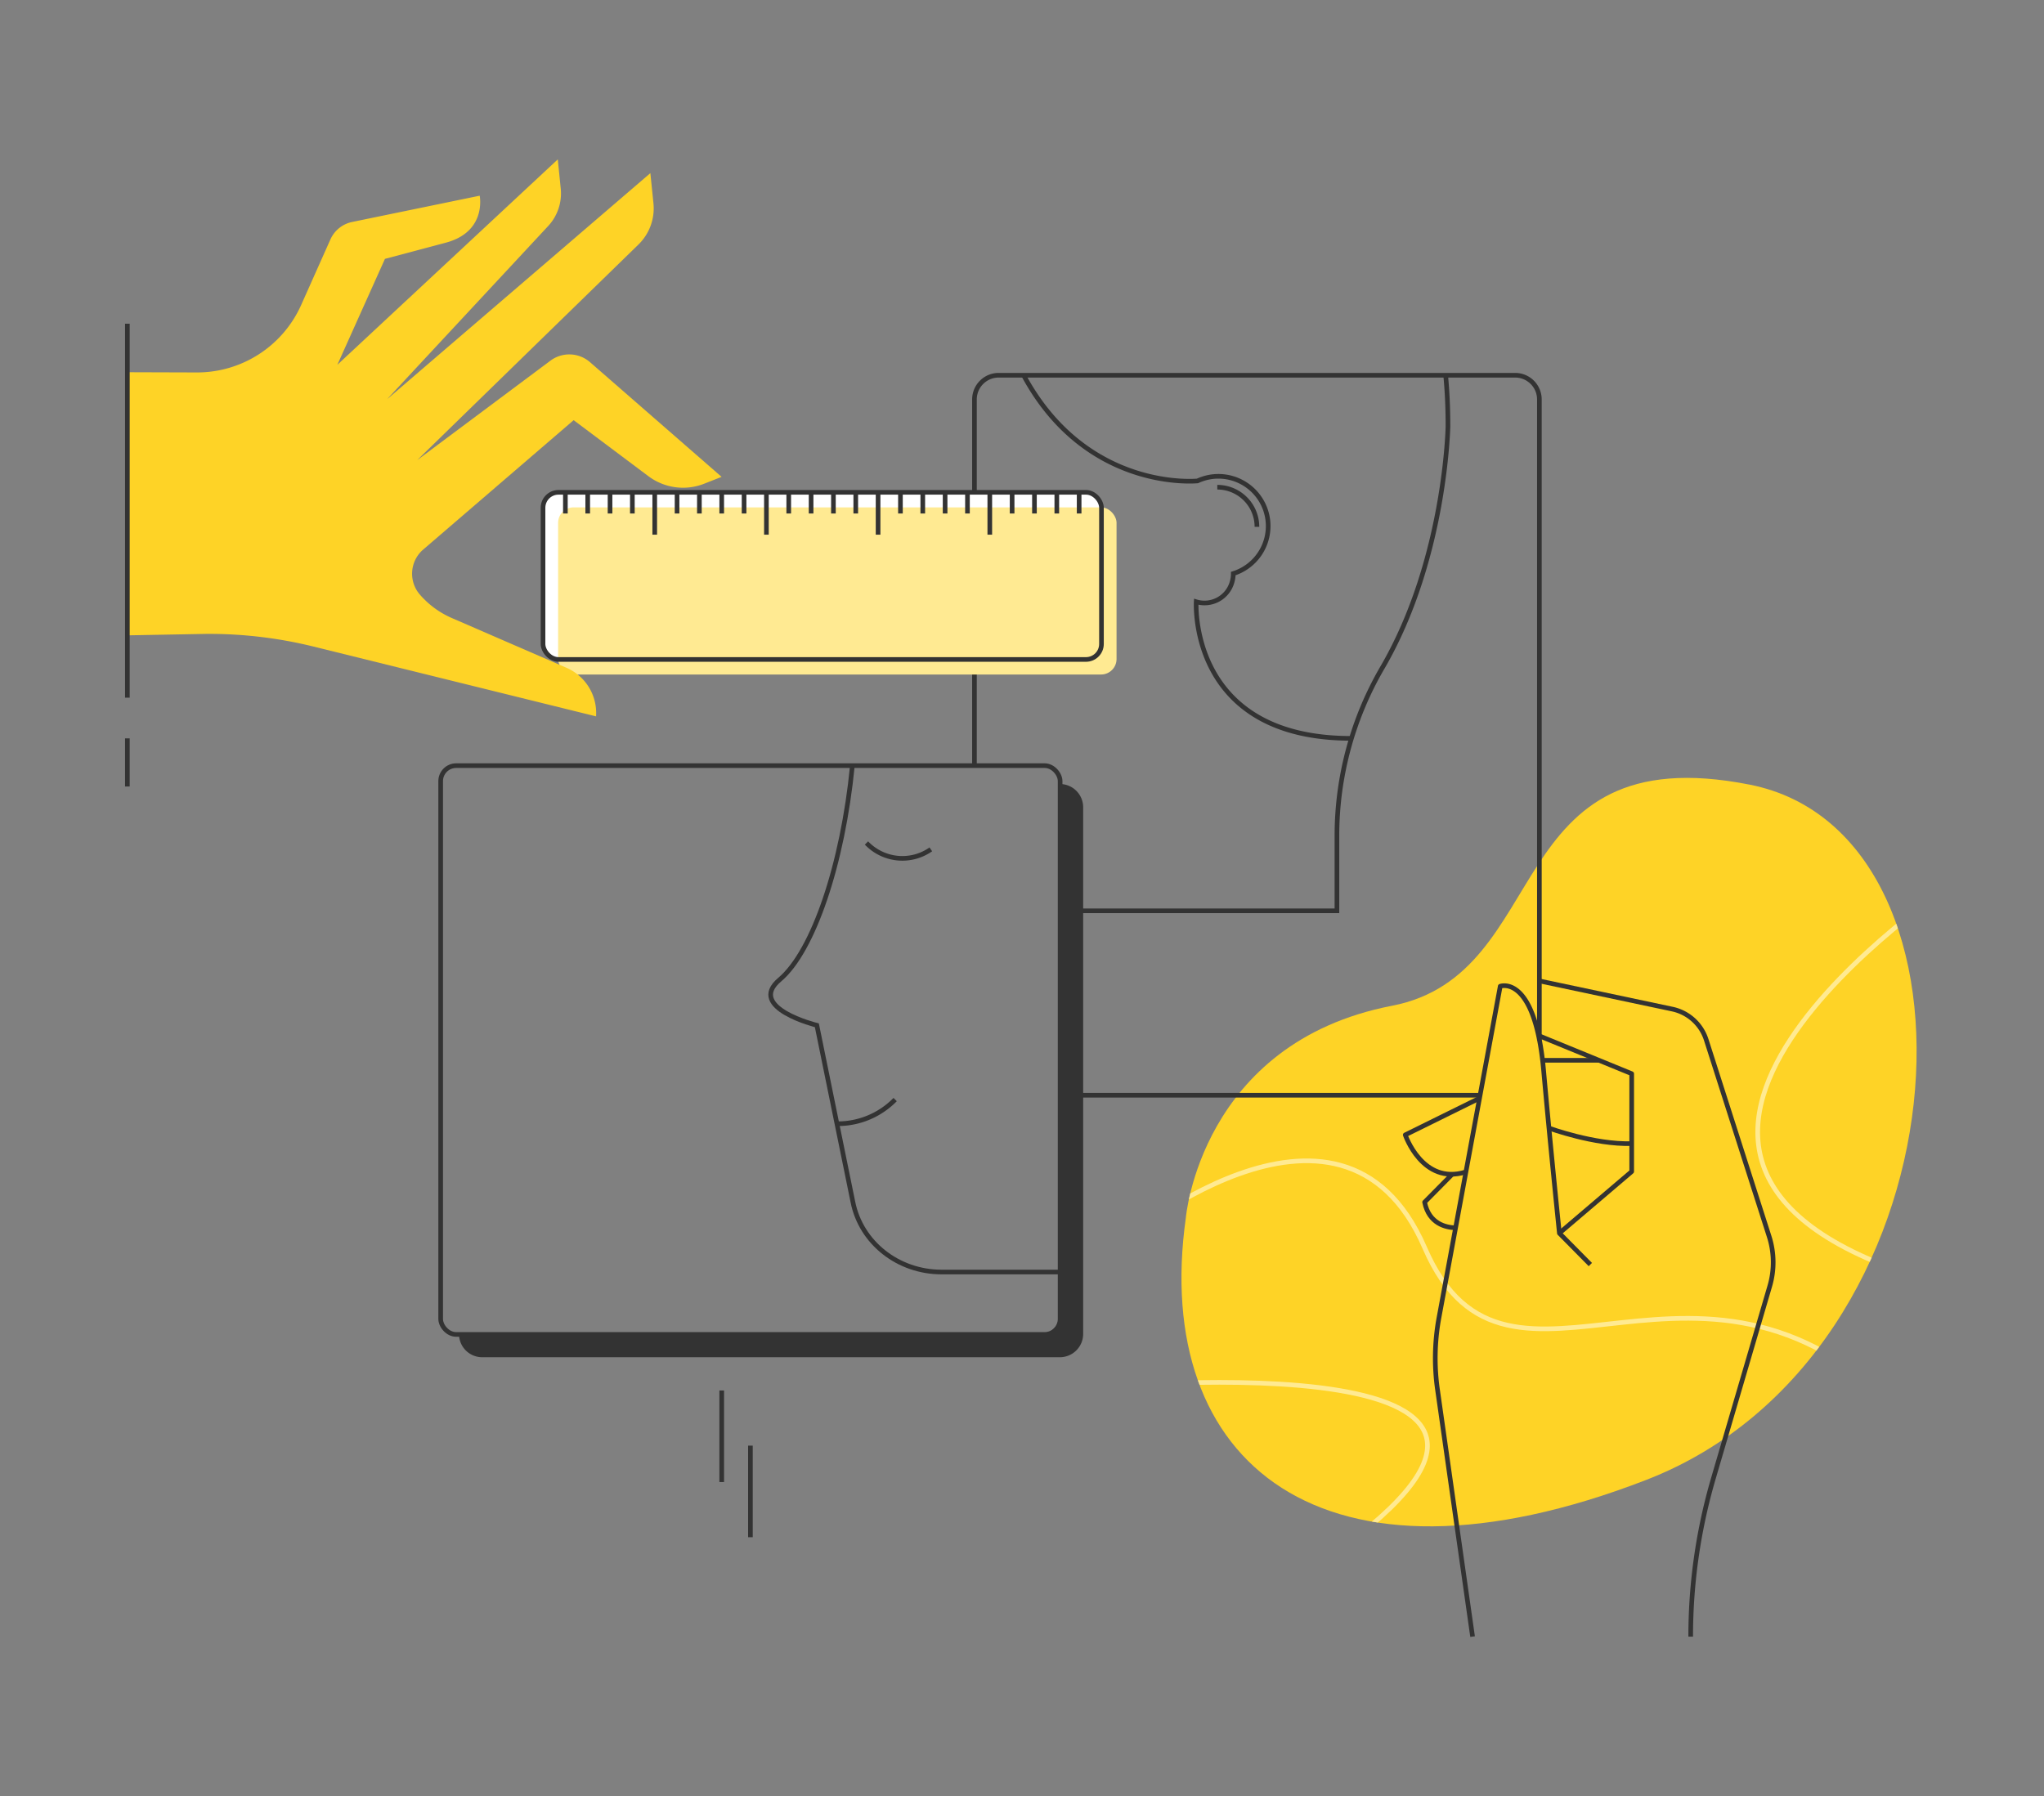 <svg id="Layer_1" data-name="Layer 1" xmlns="http://www.w3.org/2000/svg" xmlns:xlink="http://www.w3.org/1999/xlink" viewBox="0 0 660 580"><rect x="0" y="0" width="660" height="580" fill="#808080" stroke="none"/><defs><style>.cls-1,.cls-4,.cls-5,.cls-6{fill:none;}.cls-2{fill:#fed326;}.cls-3{clip-path:url(#clip-path);}.cls-4{stroke:#ffea92;}.cls-4,.cls-5,.cls-7{stroke-miterlimit:10;}.cls-4,.cls-5,.cls-6,.cls-7{stroke-width:1.5px;}.cls-5,.cls-6,.cls-7{stroke:#333;}.cls-6{stroke-linejoin:round;}.cls-7{fill:#333;}.cls-8{fill:#fff;}.cls-9{fill:#ffea92;}</style><clipPath id="clip-path"><path class="cls-1" d="M382.9,393.3s4.74-56.52,66.55-68.49c52.83-10.23,34.42-87.46,115.54-71.41s71.15,184-33.38,224.51S371.76,472.53,382.9,393.3Z"/></clipPath></defs><path class="cls-2" d="M382.9,393.3s4.74-56.52,66.55-68.49c52.83-10.23,34.42-87.46,115.54-71.41s71.15,184-33.38,224.51S371.76,472.53,382.9,393.3Z"/><g class="cls-3"><path class="cls-4" d="M630.53,285.52s-137.17,90.41-6.6,128.34"/><path class="cls-4" d="M360.34,402.49s72.52-62.44,99.7.49,90.25-17.63,157.33,57"/><path class="cls-4" d="M349.13,448.53s176.85-17.84,85.69,50.3"/></g><path class="cls-5" d="M314.65,247.26V129a7.82,7.82,0,0,1,7.82-7.82H489.24a7.82,7.82,0,0,1,7.82,7.82V336"/><line class="cls-5" x1="477.87" y1="353.7" x2="342.85" y2="353.7"/><path class="cls-5" d="M466.8,121.2q.75,7.87.74,16.48s-.76,42.81-21.07,77.75a107.78,107.78,0,0,0-14.78,54.14v24.57H342.32"/><path class="cls-5" d="M436.25,238.45c-52.62,0-50-44.12-50-44.12A9.23,9.23,0,0,0,397.82,188a9.47,9.47,0,0,0,.4-2.77,16.07,16.07,0,1,0-11.55-29.92S350.91,159,330.52,121.2"/><path class="cls-5" d="M393.06,157.34a12.8,12.8,0,0,1,12.8,12.79"/><path class="cls-6" d="M477.68,354.69,453.75,366.5s5.52,16.28,19.45,12"/><path class="cls-6" d="M470,396.51c-3.07-.08-8.59-1.25-10-8.28l8.9-9"/><polyline class="cls-6" points="496.74 334.41 526.87 346.74 526.87 378.35 503.48 398.26"/><path class="cls-6" d="M513.52,408.38l-10-10.12s-3-29.07-5.1-52.66c-2.84-31.24-14-27.1-14-27.1L464.63,425.6a72.17,72.17,0,0,0-.47,23.14l11.33,79.79"/><path class="cls-6" d="M496.74,316.72l43.19,9.15a14.72,14.72,0,0,1,11,9.91l20.32,63.52a27.41,27.41,0,0,1,.19,16.09l-18.18,62a181.9,181.9,0,0,0-7.34,51.16h0"/><path class="cls-6" d="M500.18,364.32s14.62,5.37,26.69,5"/><line class="cls-6" x1="497.99" y1="342.42" x2="516.07" y2="342.42"/><path class="cls-7" d="M343.12,254l-.46,171.09a6.48,6.48,0,0,1-6.49,6.47H149a6.74,6.74,0,0,0,6.69,6H342.16A6.78,6.78,0,0,0,349,430.8V260.68A6.77,6.77,0,0,0,343.12,254Z"/><rect class="cls-5" x="142.29" y="247.26" width="200.02" height="183.69" rx="5"/><path class="cls-5" d="M275.23,247.26c-3.11,31.8-12.64,60-23.47,69.11s12,14.74,12,14.74l11.64,57.08C278,401.32,290,410.79,304,410.79h38.21"/><path class="cls-6" d="M270.52,362.9h0a25.9,25.9,0,0,0,18.31-7.59l.21-.21"/><path class="cls-6" d="M300.56,274.3h0a16,16,0,0,1-20.49-1.77l-.29-.29"/><line class="cls-5" x1="233.04" y1="449.05" x2="233.04" y2="478.62"/><line class="cls-5" x1="242.31" y1="466.86" x2="242.31" y2="496.43"/><rect class="cls-8" x="175.34" y="158.99" width="180.32" height="53.98" rx="5"/><rect class="cls-9" x="180.21" y="163.85" width="180.32" height="53.98" rx="5"/><rect class="cls-5" x="175.34" y="158.99" width="180.32" height="53.98" rx="5"/><line class="cls-5" x1="211.41" y1="158.99" x2="211.41" y2="172.67"/><line class="cls-5" x1="247.47" y1="158.99" x2="247.47" y2="172.67"/><line class="cls-5" x1="283.53" y1="158.99" x2="283.53" y2="172.67"/><line class="cls-5" x1="319.6" y1="158.99" x2="319.6" y2="172.67"/><line class="cls-5" x1="182.56" y1="158.99" x2="182.56" y2="165.83"/><line class="cls-5" x1="189.77" y1="158.99" x2="189.77" y2="165.83"/><line class="cls-5" x1="196.98" y1="158.99" x2="196.98" y2="165.83"/><line class="cls-5" x1="204.19" y1="158.99" x2="204.19" y2="165.83"/><line class="cls-5" x1="218.62" y1="158.99" x2="218.62" y2="165.83"/><line class="cls-5" x1="225.83" y1="158.99" x2="225.83" y2="165.83"/><line class="cls-5" x1="233.04" y1="158.99" x2="233.04" y2="165.83"/><line class="cls-5" x1="240.26" y1="158.99" x2="240.26" y2="165.83"/><line class="cls-5" x1="254.68" y1="158.99" x2="254.68" y2="165.83"/><line class="cls-5" x1="261.9" y1="158.99" x2="261.9" y2="165.83"/><line class="cls-5" x1="269.11" y1="158.99" x2="269.11" y2="165.83"/><line class="cls-5" x1="276.32" y1="158.99" x2="276.32" y2="165.83"/><line class="cls-5" x1="290.75" y1="158.99" x2="290.75" y2="165.83"/><line class="cls-5" x1="297.96" y1="158.99" x2="297.96" y2="165.83"/><line class="cls-5" x1="305.17" y1="158.99" x2="305.17" y2="165.83"/><line class="cls-5" x1="312.39" y1="158.99" x2="312.39" y2="165.83"/><line class="cls-5" x1="326.81" y1="158.99" x2="326.81" y2="165.83"/><line class="cls-5" x1="334.02" y1="158.99" x2="334.02" y2="165.83"/><line class="cls-5" x1="341.24" y1="158.99" x2="341.24" y2="165.83"/><line class="cls-5" x1="348.45" y1="158.99" x2="348.45" y2="165.83"/><path class="cls-2" d="M41.13,120.21l22.46.07A36.81,36.81,0,0,0,97.26,98.46l9.37-21a9.86,9.86,0,0,1,7.09-5.78l41.17-8.48S157.27,74.79,144,78.36l-19.7,5.24-15.37,34.21,71.18-66.34.95,9.45A15.43,15.43,0,0,1,177,73l-52,55.91,85-73,1,9.77a16.3,16.3,0,0,1-4.84,13.28l-71.43,69.62,43-32.1a10.18,10.18,0,0,1,12.78.48L233,154l-5.64,2.22a18.66,18.66,0,0,1-18-2.44l-24.13-18.09L136.62,177.5A10.29,10.29,0,0,0,135.56,192h0a28.84,28.84,0,0,0,10.36,7.6l37,16.06a15.92,15.92,0,0,1,9.56,15.42v.27l-91.27-22.55a140.79,140.79,0,0,0-34.63-4.09l-25.43.47"/><line class="cls-5" x1="41.13" y1="104.54" x2="41.13" y2="225.31"/><line class="cls-5" x1="41.13" y1="238.45" x2="41.13" y2="253.99"/></svg>